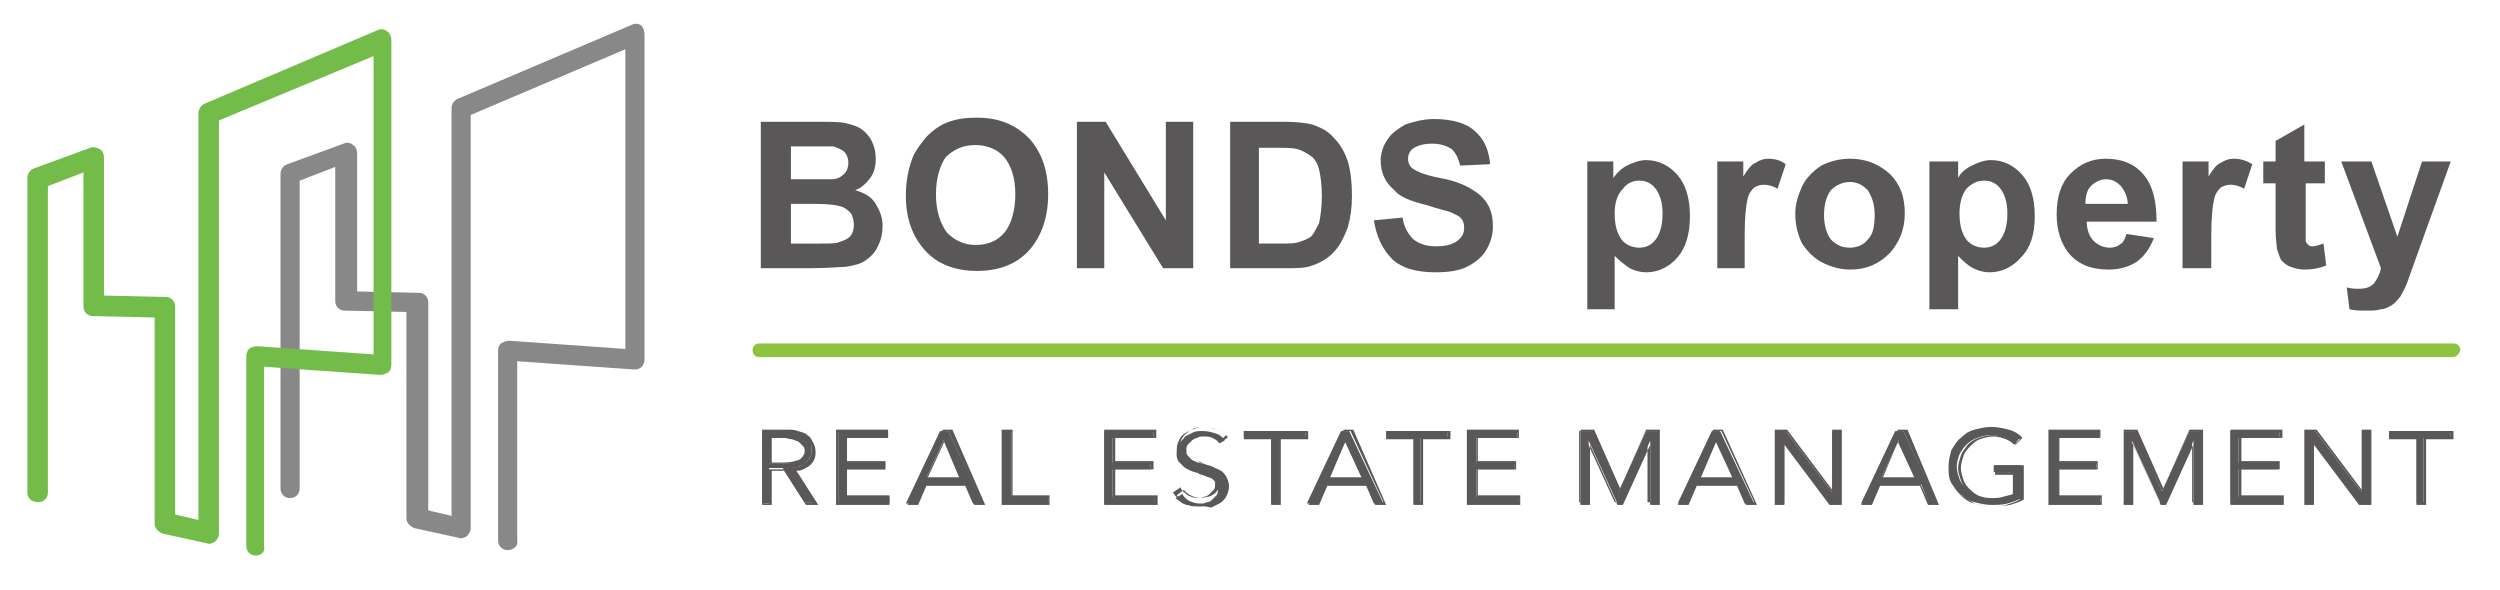 <?xml version="1.0" encoding="utf-8"?>
<!-- Generator: Adobe Illustrator 25.0.0, SVG Export Plug-In . SVG Version: 6.00 Build 0)  -->
<svg version="1.1" id="レイヤー_1" xmlns="http://www.w3.org/2000/svg" xmlns:xlink="http://www.w3.org/1999/xlink" x="0px"
	 y="0px" viewBox="0 0 182.7 43.1" style="enable-background:new 0 0 182.7 43.1;" xml:space="preserve">
<style type="text/css">
	.st0{fill:#595757;}
	.st1{fill:#8DC33E;}
	.st2{fill:#888888;}
	.st3{fill:#74BC4A;}
</style>
<g>
	<g>
		<g>
			<g>
				<path class="st0" d="M55.6,8.9h4.3c0.8,0,1.5,0,1.9,0.1c0.4,0.1,0.8,0.2,1.1,0.4c0.3,0.2,0.6,0.5,0.8,0.9
					c0.2,0.4,0.3,0.8,0.3,1.3c0,0.5-0.1,1-0.4,1.4c-0.3,0.4-0.6,0.7-1.1,0.9c0.7,0.2,1.2,0.5,1.5,1c0.3,0.5,0.5,1,0.5,1.6
					c0,0.5-0.1,1-0.3,1.4c-0.2,0.5-0.5,0.8-0.9,1.1c-0.4,0.3-0.9,0.4-1.5,0.5c-0.4,0-1.2,0.1-2.6,0.1h-3.6V8.9z M57.8,10.6v2.5h1.4
					c0.8,0,1.4,0,1.6,0c0.4,0,0.7-0.2,0.9-0.4c0.2-0.2,0.3-0.5,0.3-0.8c0-0.3-0.1-0.6-0.3-0.8c-0.2-0.2-0.5-0.3-0.8-0.4
					c-0.2,0-0.8,0-1.8,0H57.8z M57.8,14.9v2.9h2c0.8,0,1.3,0,1.5-0.1c0.3-0.1,0.6-0.2,0.8-0.4c0.2-0.2,0.3-0.5,0.3-0.9
					c0-0.3-0.1-0.6-0.2-0.8c-0.2-0.2-0.4-0.4-0.7-0.5c-0.3-0.1-0.9-0.2-1.9-0.2H57.8z"/>
				<path class="st0" d="M66.2,14.3c0-1.1,0.2-2,0.5-2.8c0.2-0.5,0.6-1,1-1.5c0.4-0.4,0.9-0.8,1.4-1c0.7-0.3,1.4-0.4,2.3-0.4
					c1.6,0,2.8,0.5,3.8,1.5c0.9,1,1.4,2.3,1.4,4.1c0,1.7-0.5,3.1-1.4,4.1c-0.9,1-2.2,1.5-3.8,1.5c-1.6,0-2.9-0.5-3.8-1.5
					C66.7,17.3,66.2,16,66.2,14.3z M68.4,14.2c0,1.2,0.3,2.1,0.8,2.8c0.6,0.6,1.3,0.9,2.1,0.9c0.9,0,1.6-0.3,2.1-0.9
					c0.5-0.6,0.8-1.6,0.8-2.8c0-1.2-0.3-2.1-0.8-2.7c-0.5-0.6-1.3-0.9-2.1-0.9c-0.9,0-1.6,0.3-2.2,0.9C68.7,12.1,68.4,13,68.4,14.2z
					"/>
				<path class="st0" d="M78.7,19.6V8.9h2.1l4.4,7.2V8.9h2v10.7h-2.2l-4.3-7v7H78.7z"/>
				<path class="st0" d="M89.9,8.9h4c0.9,0,1.6,0.1,2,0.2c0.6,0.2,1.2,0.5,1.6,1c0.5,0.5,0.8,1.1,1,1.7c0.2,0.7,0.3,1.5,0.3,2.5
					c0,0.9-0.1,1.6-0.3,2.3c-0.3,0.8-0.6,1.4-1.1,1.9c-0.4,0.4-0.9,0.7-1.5,0.9c-0.5,0.2-1.1,0.2-1.9,0.2h-4.1V8.9z M92,10.7v7.1
					h1.6c0.6,0,1,0,1.3-0.1c0.3-0.1,0.6-0.2,0.9-0.4c0.2-0.2,0.4-0.6,0.6-1c0.1-0.5,0.2-1.1,0.2-2c0-0.8-0.1-1.5-0.2-1.9
					c-0.1-0.4-0.3-0.8-0.6-1c-0.3-0.2-0.6-0.4-1-0.5c-0.3-0.1-0.9-0.1-1.8-0.1H92z"/>
				<path class="st0" d="M100.4,16.1l2.1-0.2c0.1,0.7,0.4,1.2,0.8,1.6c0.4,0.3,0.9,0.5,1.6,0.5c0.7,0,1.2-0.1,1.6-0.4
					c0.4-0.3,0.5-0.6,0.5-1c0-0.3-0.1-0.5-0.2-0.6c-0.1-0.2-0.4-0.3-0.8-0.5c-0.3-0.1-0.8-0.2-1.7-0.5c-1.2-0.3-2-0.6-2.4-1.1
					c-0.7-0.6-1-1.3-1-2.2c0-0.5,0.2-1.1,0.5-1.5c0.3-0.5,0.8-0.8,1.3-1.1c0.6-0.2,1.3-0.4,2.1-0.4c1.3,0,2.4,0.3,3,0.9
					c0.7,0.6,1,1.4,1.1,2.4l-2.2,0.1c-0.1-0.5-0.3-0.9-0.6-1.2c-0.3-0.2-0.8-0.4-1.4-0.4c-0.6,0-1.1,0.1-1.5,0.4
					c-0.2,0.2-0.3,0.4-0.3,0.7c0,0.3,0.1,0.5,0.3,0.7c0.3,0.2,0.9,0.5,2,0.7c1.1,0.2,1.8,0.5,2.3,0.8c0.5,0.3,0.9,0.6,1.2,1.1
					c0.3,0.5,0.4,1,0.4,1.7c0,0.6-0.2,1.2-0.5,1.7c-0.3,0.5-0.8,0.9-1.4,1.2c-0.6,0.3-1.4,0.4-2.3,0.4c-1.4,0-2.4-0.3-3.1-0.9
					C101,18.2,100.6,17.3,100.4,16.1z"/>
				<path class="st0" d="M116,11.8h1.9V13c0.3-0.4,0.6-0.7,1-0.9c0.4-0.2,0.9-0.4,1.4-0.4c0.9,0,1.7,0.4,2.3,1.1
					c0.6,0.7,0.9,1.7,0.9,3c0,1.3-0.3,2.3-0.9,3c-0.6,0.7-1.4,1.1-2.3,1.1c-0.4,0-0.8-0.1-1.2-0.3c-0.3-0.2-0.7-0.5-1.1-0.9v3.9H116
					V11.8z M118,15.6c0,0.9,0.2,1.5,0.5,1.9c0.3,0.4,0.8,0.6,1.3,0.6c0.5,0,0.9-0.2,1.2-0.6c0.3-0.4,0.5-1,0.5-1.9
					c0-0.8-0.2-1.4-0.5-1.8c-0.3-0.4-0.7-0.6-1.2-0.6c-0.5,0-0.9,0.2-1.2,0.6C118.2,14.2,118,14.8,118,15.6z"/>
				<path class="st0" d="M127.6,19.6h-2.1v-7.8h1.9v1.1c0.3-0.5,0.6-0.9,0.9-1c0.3-0.2,0.6-0.3,0.9-0.3c0.5,0,0.9,0.1,1.3,0.4
					l-0.6,1.8c-0.3-0.2-0.7-0.3-1-0.3c-0.3,0-0.5,0.1-0.7,0.2c-0.2,0.2-0.4,0.4-0.5,0.9c-0.1,0.4-0.2,1.3-0.2,2.6V19.6z"/>
				<path class="st0" d="M131.2,15.6c0-0.7,0.2-1.3,0.5-2c0.3-0.6,0.8-1.1,1.4-1.5c0.6-0.3,1.3-0.5,2.1-0.5c1.2,0,2.1,0.4,2.9,1.1
					c0.8,0.8,1.1,1.7,1.1,2.9c0,1.2-0.4,2.1-1.1,2.9c-0.8,0.8-1.7,1.2-2.9,1.2c-0.7,0-1.4-0.2-2-0.5c-0.6-0.3-1.1-0.8-1.5-1.4
					C131.4,17.2,131.2,16.5,131.2,15.6z M133.3,15.7c0,0.8,0.2,1.4,0.5,1.8c0.4,0.4,0.8,0.6,1.4,0.6c0.5,0,1-0.2,1.3-0.6
					c0.4-0.4,0.5-1,0.5-1.8c0-0.8-0.2-1.3-0.5-1.8c-0.4-0.4-0.8-0.6-1.3-0.6c-0.5,0-1,0.2-1.4,0.6C133.5,14.3,133.3,14.9,133.3,15.7
					z"/>
				<path class="st0" d="M141.2,11.8h1.9V13c0.2-0.4,0.6-0.7,1-0.9c0.4-0.2,0.9-0.4,1.4-0.4c0.9,0,1.7,0.4,2.3,1.1
					c0.6,0.7,0.9,1.7,0.9,3c0,1.3-0.3,2.3-1,3c-0.6,0.7-1.4,1.1-2.3,1.1c-0.4,0-0.8-0.1-1.2-0.3c-0.4-0.2-0.7-0.5-1.1-0.9v3.9h-2.1
					V11.8z M143.2,15.6c0,0.9,0.2,1.5,0.5,1.9c0.3,0.4,0.8,0.6,1.3,0.6c0.5,0,0.9-0.2,1.2-0.6c0.3-0.4,0.5-1,0.5-1.9
					c0-0.8-0.2-1.4-0.5-1.8c-0.3-0.4-0.7-0.6-1.2-0.6c-0.5,0-0.9,0.2-1.3,0.6C143.4,14.2,143.2,14.8,143.2,15.6z"/>
				<path class="st0" d="M155.4,17.1l2,0.3c-0.3,0.8-0.7,1.3-1.2,1.7c-0.6,0.4-1.3,0.6-2.1,0.6c-1.3,0-2.3-0.4-3-1.3
					c-0.5-0.7-0.8-1.6-0.8-2.7c0-1.3,0.3-2.3,1-3c0.7-0.7,1.5-1.1,2.6-1.1c1.2,0,2.1,0.4,2.7,1.1c0.7,0.8,1,1.9,1,3.5h-5.1
					c0,0.6,0.2,1.1,0.5,1.4c0.3,0.3,0.7,0.5,1.2,0.5c0.3,0,0.6-0.1,0.8-0.3C155.1,17.8,155.3,17.5,155.4,17.1z M155.5,15
					c0-0.6-0.2-1-0.5-1.4c-0.3-0.3-0.6-0.5-1.1-0.5c-0.4,0-0.8,0.2-1.1,0.5c-0.3,0.3-0.4,0.8-0.4,1.3H155.5z"/>
				<path class="st0" d="M161.6,19.6h-2.1v-7.8h1.9v1.1c0.3-0.5,0.6-0.9,0.9-1c0.3-0.2,0.6-0.3,0.9-0.3c0.5,0,0.9,0.1,1.4,0.4
					l-0.6,1.8c-0.3-0.2-0.7-0.3-1-0.3c-0.3,0-0.5,0.1-0.7,0.2c-0.2,0.2-0.4,0.4-0.5,0.9c-0.1,0.4-0.2,1.3-0.2,2.6V19.6z"/>
				<path class="st0" d="M169.9,11.8v1.6h-1.4v3.1c0,0.6,0,1,0,1.1c0,0.1,0.1,0.2,0.2,0.3c0.1,0.1,0.2,0.1,0.3,0.1
					c0.2,0,0.5-0.1,0.8-0.2l0.2,1.6c-0.5,0.2-1,0.3-1.6,0.3c-0.4,0-0.7-0.1-1-0.2c-0.3-0.1-0.5-0.3-0.7-0.5
					c-0.1-0.2-0.2-0.5-0.3-0.8c0-0.2-0.1-0.7-0.1-1.4v-3.4h-0.9v-1.6h0.9v-1.5l2.1-1.2v2.7H169.9z"/>
				<path class="st0" d="M171.1,11.8h2.2l1.9,5.5l1.8-5.5h2.1l-2.7,7.5l-0.5,1.4c-0.2,0.5-0.4,0.8-0.5,1c-0.2,0.2-0.3,0.4-0.6,0.6
					c-0.2,0.1-0.5,0.3-0.8,0.3c-0.3,0.1-0.7,0.1-1.1,0.1c-0.4,0-0.8,0-1.2-0.1l-0.2-1.6c0.3,0.1,0.6,0.1,0.9,0.1
					c0.5,0,0.8-0.1,1.1-0.4c0.2-0.3,0.4-0.6,0.5-1.1L171.1,11.8z"/>
			</g>
		</g>
		<path class="st1" d="M179.2,26.1H55.5c-0.3,0-0.5-0.2-0.5-0.5c0-0.3,0.2-0.5,0.5-0.5h123.8c0.3,0,0.5,0.2,0.5,0.5
			C179.7,25.9,179.5,26.1,179.2,26.1z"/>
		<g>
			<g>
				<g>
					<path class="st0" d="M56.3,36.8h-0.6v-5.3h1.7c0.3,0,0.6,0,0.8,0.1c0.2,0.1,0.5,0.1,0.6,0.2c0.2,0.1,0.3,0.3,0.4,0.4
						c0.1,0.2,0.1,0.4,0.1,0.7c0,0.2,0,0.4-0.1,0.5c-0.1,0.2-0.2,0.3-0.3,0.4c-0.1,0.1-0.3,0.2-0.5,0.3c-0.2,0.1-0.4,0.1-0.6,0.1
						l1.7,2.5h-0.7l-1.6-2.5h-1V36.8z M56.3,33.9h1c0.5,0,0.9-0.1,1.1-0.2c0.3-0.2,0.4-0.4,0.4-0.7c0-0.2,0-0.3-0.1-0.4
						c-0.1-0.1-0.2-0.2-0.3-0.3c-0.1-0.1-0.3-0.1-0.5-0.2c-0.2,0-0.4-0.1-0.6-0.1h-1.1V33.9z"/>
					<path class="st0" d="M59.8,36.9h-0.9l0,0l-1.6-2.5h-0.9v2.5h-0.7v-5.5h1.8c0.3,0,0.6,0,0.8,0.1c0.3,0.1,0.5,0.1,0.7,0.3
						c0.2,0.1,0.3,0.3,0.4,0.5c0.1,0.2,0.2,0.4,0.2,0.7c0,0.2,0,0.4-0.1,0.6c-0.1,0.2-0.2,0.3-0.3,0.4c-0.1,0.1-0.3,0.2-0.5,0.3
						c-0.2,0.1-0.3,0.1-0.5,0.1L59.8,36.9z M58.9,36.7h0.5l-1.7-2.5l0.1,0c0.2,0,0.4-0.1,0.6-0.1c0.2-0.1,0.3-0.2,0.5-0.3
						c0.1-0.1,0.2-0.2,0.3-0.4c0.1-0.1,0.1-0.3,0.1-0.5c0-0.2,0-0.5-0.1-0.6c-0.1-0.2-0.2-0.3-0.4-0.4c-0.2-0.1-0.4-0.2-0.6-0.2
						c-0.2,0-0.5-0.1-0.8-0.1h-1.6v5.2h0.4v-2.5h1.1l0,0L58.9,36.7z M57.3,33.9h-1.1v-2h1.1c0.2,0,0.4,0,0.6,0.1
						c0.2,0,0.4,0.1,0.5,0.2c0.1,0.1,0.2,0.2,0.3,0.3c0.1,0.1,0.1,0.3,0.1,0.5c0,0.3-0.1,0.6-0.4,0.8C58.2,33.9,57.8,33.9,57.3,33.9
						z M56.3,33.8h1c0.5,0,0.8-0.1,1.1-0.2c0.2-0.1,0.4-0.4,0.4-0.6c0-0.2,0-0.3-0.1-0.4c-0.1-0.1-0.2-0.2-0.3-0.3
						c-0.1-0.1-0.3-0.1-0.4-0.2c-0.2,0-0.4-0.1-0.6-0.1h-1V33.8z"/>
				</g>
				<g>
					<path class="st0" d="M61.8,36.3H65v0.5h-3.7v-5.3h3.6V32h-3v1.8h2.8v0.5h-2.8V36.3z"/>
					<path class="st0" d="M65,36.9h-3.9v-5.5h3.8v0.6h-3v1.7h2.8v0.6h-2.8v1.9H65V36.9z M61.3,36.7h3.6v-0.3h-3.1v-2.2h2.8v-0.3
						h-2.8v-2h3v-0.3h-3.5V36.7z"/>
				</g>
				<g>
					<path class="st0" d="M66.9,36.8h-0.7l2.5-5.3h0.6l2.5,5.3h-0.7l-0.6-1.4h-3L66.9,36.8z M67.7,34.9h2.6L69,32.1L67.7,34.9z"/>
					<path class="st0" d="M72,36.9h-0.8l-0.6-1.4h-2.9l-0.6,1.4h-0.8l0.1-0.1l2.5-5.4h0.7l0,0L72,36.9z M71.2,36.7h0.5l-2.4-5.2
						h-0.5l-2.5,5.2h0.5l0.6-1.4h3.1L71.2,36.7z M70.4,35h-2.8l0.1-0.1l1.4-3L70.4,35z M67.8,34.9h2.3L69,32.3L67.8,34.9z"/>
				</g>
				<g>
					<path class="st0" d="M73.9,36.3h2.7v0.5h-3.3v-5.3h0.6V36.3z"/>
					<path class="st0" d="M76.7,36.9h-3.5v-5.5H74v4.8h2.7V36.9z M73.4,36.7h3.2v-0.3h-2.7v-4.8h-0.4V36.7z"/>
				</g>
				<g>
					<path class="st0" d="M81.3,36.3h3.1v0.5h-3.7v-5.3h3.6V32h-3v1.8h2.8v0.5h-2.8V36.3z"/>
					<path class="st0" d="M84.6,36.9h-3.9v-5.5h3.8v0.6h-3v1.7h2.8v0.6h-2.8v1.9h3.1V36.9z M80.8,36.7h3.6v-0.3h-3.1v-2.2h2.8v-0.3
						h-2.8v-2h3v-0.3h-3.5V36.7z"/>
				</g>
				<g>
					<path class="st0" d="M89.1,32.4c-0.1-0.2-0.3-0.3-0.5-0.4c-0.2-0.1-0.4-0.1-0.7-0.1c-0.1,0-0.3,0-0.4,0.1
						c-0.1,0-0.3,0.1-0.4,0.2c-0.1,0.1-0.2,0.2-0.3,0.3c-0.1,0.1-0.1,0.3-0.1,0.4c0,0.2,0,0.3,0.1,0.4c0.1,0.1,0.2,0.2,0.3,0.3
						c0.1,0.1,0.3,0.1,0.4,0.2c0.2,0,0.3,0.1,0.5,0.1c0.2,0.1,0.4,0.1,0.6,0.2c0.2,0.1,0.4,0.2,0.6,0.3c0.2,0.1,0.3,0.3,0.4,0.4
						c0.1,0.2,0.2,0.4,0.2,0.7c0,0.3-0.1,0.5-0.2,0.7c-0.1,0.2-0.3,0.4-0.4,0.5c-0.2,0.1-0.4,0.2-0.6,0.3C88.2,36.9,88,37,87.7,37
						c-0.2,0-0.4,0-0.5,0c-0.2,0-0.3-0.1-0.5-0.1c-0.2-0.1-0.3-0.1-0.4-0.2c-0.1-0.1-0.3-0.2-0.4-0.3l0.5-0.3
						c0.1,0.2,0.3,0.4,0.5,0.5c0.2,0.1,0.5,0.2,0.8,0.2c0.2,0,0.3,0,0.5-0.1c0.2,0,0.3-0.1,0.4-0.2c0.1-0.1,0.2-0.2,0.3-0.3
						c0.1-0.1,0.1-0.3,0.1-0.4c0-0.2,0-0.3-0.1-0.5c-0.1-0.1-0.2-0.2-0.3-0.3c-0.1-0.1-0.3-0.1-0.5-0.2c-0.2-0.1-0.4-0.1-0.5-0.2
						c-0.2-0.1-0.4-0.1-0.6-0.2c-0.2-0.1-0.4-0.2-0.5-0.3c-0.1-0.1-0.3-0.3-0.4-0.4c-0.1-0.2-0.1-0.4-0.1-0.6c0-0.3,0.1-0.5,0.2-0.7
						c0.1-0.2,0.3-0.3,0.4-0.5c0.2-0.1,0.4-0.2,0.6-0.3c0.2-0.1,0.4-0.1,0.7-0.1c0.4,0,0.7,0.1,1,0.2c0.3,0.1,0.5,0.3,0.6,0.5
						L89.1,32.4z"/>
					<path class="st0" d="M87.7,37c-0.2,0-0.4,0-0.5-0.1c-0.2,0-0.4-0.1-0.5-0.1c-0.2-0.1-0.3-0.2-0.5-0.3c-0.1-0.1-0.3-0.2-0.4-0.4
						l-0.1-0.1l0.6-0.4l0,0.1c0.1,0.2,0.3,0.3,0.5,0.5c0.2,0.1,0.5,0.2,0.8,0.2c0.1,0,0.3,0,0.4-0.1c0.1,0,0.3-0.1,0.4-0.2
						c0.1-0.1,0.2-0.2,0.3-0.3c0.1-0.1,0.1-0.3,0.1-0.4c0-0.2,0-0.3-0.1-0.4c-0.1-0.1-0.2-0.2-0.3-0.3c-0.1-0.1-0.3-0.1-0.4-0.2
						c-0.2-0.1-0.4-0.1-0.5-0.2c-0.2-0.1-0.4-0.1-0.6-0.2c-0.2-0.1-0.4-0.2-0.5-0.3c-0.2-0.1-0.3-0.3-0.4-0.4
						C86,33.3,86,33.1,86,32.8c0-0.3,0.1-0.5,0.2-0.7c0.1-0.2,0.3-0.4,0.5-0.5c0.2-0.1,0.4-0.2,0.6-0.3c0.2-0.1,0.5-0.1,0.7-0.1
						c0.4,0,0.8,0.1,1,0.2c0.3,0.1,0.5,0.3,0.7,0.5l0,0.1l-0.6,0.4l0-0.1c-0.1-0.1-0.3-0.3-0.5-0.4c-0.2-0.1-0.4-0.1-0.7-0.1
						c-0.1,0-0.3,0-0.4,0.1c-0.1,0-0.3,0.1-0.4,0.2c-0.1,0.1-0.2,0.2-0.3,0.3c-0.1,0.1-0.1,0.2-0.1,0.4c0,0.2,0,0.3,0.1,0.4
						c0.1,0.1,0.2,0.2,0.3,0.3c0.1,0.1,0.2,0.1,0.4,0.2c0.1,0,0.3,0.1,0.5,0.2c0.2,0.1,0.4,0.1,0.6,0.2c0.2,0.1,0.4,0.2,0.6,0.3
						c0.2,0.1,0.3,0.3,0.4,0.5c0.1,0.2,0.2,0.4,0.2,0.7c0,0.3-0.1,0.5-0.2,0.7c-0.1,0.2-0.3,0.4-0.5,0.5c-0.2,0.1-0.4,0.2-0.6,0.3
						C88.2,37,88,37,87.7,37z M86,36.2c0.1,0.1,0.2,0.2,0.3,0.3c0.1,0.1,0.3,0.2,0.4,0.2c0.2,0.1,0.3,0.1,0.5,0.1
						c0.4,0.1,0.8,0.1,1.2,0c0.2-0.1,0.4-0.1,0.6-0.3c0.2-0.1,0.3-0.3,0.4-0.5c0.1-0.2,0.2-0.4,0.2-0.6c0-0.2,0-0.5-0.1-0.6
						c-0.1-0.2-0.2-0.3-0.4-0.4c-0.2-0.1-0.3-0.2-0.5-0.3c-0.2-0.1-0.4-0.1-0.6-0.2c-0.2,0-0.3-0.1-0.5-0.2
						c-0.2-0.1-0.3-0.1-0.4-0.2c-0.1-0.1-0.2-0.2-0.3-0.3c-0.1-0.1-0.1-0.3-0.1-0.5c0-0.2,0-0.3,0.1-0.5c0.1-0.1,0.2-0.2,0.3-0.3
						c0.1-0.1,0.3-0.2,0.4-0.2c0.2,0,0.3-0.1,0.5-0.1c0.3,0,0.5,0.1,0.8,0.2c0.2,0.1,0.3,0.2,0.5,0.3l0.3-0.3
						c-0.1-0.1-0.3-0.3-0.6-0.4c-0.3-0.1-0.6-0.2-1-0.2c-0.2,0-0.4,0-0.6,0.1c-0.2,0.1-0.4,0.1-0.6,0.3c-0.2,0.1-0.3,0.3-0.4,0.4
						c-0.1,0.2-0.2,0.4-0.2,0.6c0,0.2,0,0.4,0.1,0.6c0.1,0.2,0.2,0.3,0.3,0.4c0.1,0.1,0.3,0.2,0.5,0.3c0.2,0.1,0.4,0.1,0.6,0.2
						c0.2,0.1,0.4,0.1,0.5,0.2c0.2,0.1,0.3,0.1,0.5,0.2c0.1,0.1,0.3,0.2,0.3,0.3c0.1,0.1,0.1,0.3,0.1,0.5c0,0.2,0,0.3-0.1,0.5
						c-0.1,0.1-0.2,0.3-0.3,0.3c-0.1,0.1-0.3,0.2-0.4,0.2c-0.2,0-0.3,0.1-0.5,0.1c-0.3,0-0.6-0.1-0.8-0.2c-0.2-0.1-0.4-0.3-0.5-0.4
						L86,36.2z"/>
				</g>
				<g>
					<path class="st0" d="M93.5,36.8h-0.6V32h-2v-0.5h4.5V32h-2V36.8z"/>
					<path class="st0" d="M93.6,36.9h-0.7v-4.8h-2v-0.6h4.7v0.6h-2V36.9z M93,36.7h0.4v-4.8h2v-0.3H91v0.3h2V36.7z"/>
				</g>
				<g>
					<path class="st0" d="M96.2,36.8h-0.7l2.5-5.3h0.6l2.5,5.3h-0.7l-0.6-1.4h-3L96.2,36.8z M97.1,34.9h2.6l-1.3-2.8L97.1,34.9z"/>
					<path class="st0" d="M101.3,36.9h-0.8l-0.6-1.4h-2.9l-0.6,1.4h-0.8l0.1-0.1l2.5-5.4h0.7l0,0L101.3,36.9z M100.6,36.7h0.5
						l-2.4-5.2h-0.5l-2.5,5.2h0.5l0.6-1.4h3.1L100.6,36.7z M99.8,35H97l0-0.1l1.4-3L99.8,35z M97.2,34.9h2.3l-1.2-2.6L97.2,34.9z"/>
				</g>
				<g>
					<path class="st0" d="M103.9,36.8h-0.6V32h-2v-0.5h4.5V32h-2V36.8z"/>
					<path class="st0" d="M104,36.9h-0.7v-4.8h-2v-0.6h4.7v0.6h-2V36.9z M103.4,36.7h0.4v-4.8h2v-0.3h-4.4v0.3h2V36.7z"/>
				</g>
				<g>
					<path class="st0" d="M107.9,36.3h3.1v0.5h-3.7v-5.3h3.6V32h-3v1.8h2.8v0.5h-2.8V36.3z"/>
					<path class="st0" d="M111.1,36.9h-3.9v-5.5h3.8v0.6h-3v1.7h2.8v0.6H108v1.9h3.1V36.9z M107.4,36.7h3.6v-0.3h-3.1v-2.2h2.8v-0.3
						h-2.8v-2h3v-0.3h-3.5V36.7z"/>
				</g>
				<g>
					<path class="st0" d="M118.3,35.9L118.3,35.9l2-4.4h0.9v5.3h-0.6v-4.6h0l-2.1,4.6h-0.3l-2.1-4.6h0v4.6h-0.6v-5.3h0.9L118.3,35.9
						z"/>
					<path class="st0" d="M121.3,36.9h-0.7v-4.4l-2,4.4h-0.4l-2-4.4v4.4h-0.7v-5.5h1l1.9,4.3l1.9-4.3h1V36.9z M120.7,36.7h0.4v-5.2
						h-0.8l-2,4.4h-0.1l0,0l-2-4.4h-0.8v5.2h0.4v-4.6h0.1l0,0l2.1,4.6h0.2l2.1-4.6h0.1l0,0.1V36.7z"/>
				</g>
				<g>
					<path class="st0" d="M123.3,36.8h-0.7l2.5-5.3h0.6l2.5,5.3h-0.7l-0.6-1.4h-3L123.3,36.8z M124.2,34.9h2.6l-1.3-2.8L124.2,34.9z
						"/>
					<path class="st0" d="M128.4,36.9h-0.8l-0.6-1.4H124l-0.6,1.4h-0.8l0.1-0.1l2.5-5.4h0.7l0,0L128.4,36.9z M127.7,36.7h0.5
						l-2.4-5.2h-0.5l-2.5,5.2h0.5l0.6-1.4h3.1L127.7,36.7z M126.9,35h-2.8l0-0.1l1.4-3L126.9,35z M124.3,34.9h2.3l-1.2-2.6
						L124.3,34.9z"/>
				</g>
				<g>
					<path class="st0" d="M133.9,36L133.9,36l0-4.5h0.6v5.3h-0.7l-3.4-4.6h0v4.6h-0.6v-5.3h0.7L133.9,36z"/>
					<path class="st0" d="M134.6,36.9h-0.9l0,0l-3.3-4.4v4.4h-0.7v-5.5h0.9l0,0l3.3,4.4v-4.4h0.7V36.9z M133.8,36.7h0.6v-5.2H134
						v4.5h-0.1l0,0l-3.4-4.5h-0.6v5.2h0.4v-4.6h0.1l0,0L133.8,36.7z"/>
				</g>
				<g>
					<path class="st0" d="M136.6,36.8H136l2.5-5.3h0.6l2.5,5.3H141l-0.6-1.4h-3L136.6,36.8z M137.5,34.9h2.6l-1.3-2.8L137.5,34.9z"
						/>
					<path class="st0" d="M141.7,36.9h-0.8l-0.6-1.4h-2.9l-0.6,1.4h-0.8l0.1-0.1l2.6-5.4h0.7l0,0L141.7,36.9z M141,36.7h0.5
						l-2.4-5.2h-0.5l-2.5,5.2h0.5l0.6-1.4h3.1L141,36.7z M140.2,35h-2.8l0.1-0.1l1.4-3L140.2,35z M137.6,34.9h2.3l-1.2-2.6
						L137.6,34.9z"/>
				</g>
				<g>
					<path class="st0" d="M147.2,32.5c-0.2-0.2-0.4-0.3-0.7-0.5c-0.3-0.1-0.6-0.2-1-0.2c-0.4,0-0.7,0.1-1,0.2
						c-0.3,0.1-0.6,0.3-0.8,0.5c-0.2,0.2-0.4,0.5-0.5,0.7c-0.1,0.3-0.2,0.6-0.2,0.9c0,0.3,0.1,0.6,0.2,0.9c0.1,0.3,0.3,0.5,0.5,0.7
						c0.2,0.2,0.5,0.4,0.8,0.5c0.3,0.1,0.6,0.2,1,0.2c0.3,0,0.6,0,0.9-0.1c0.3-0.1,0.5-0.1,0.7-0.2v-1.6h-1.4V34h2v2.4
						c-0.3,0.2-0.7,0.3-1,0.4c-0.4,0.1-0.8,0.1-1.2,0.1c-0.4,0-0.8-0.1-1.2-0.2c-0.4-0.1-0.7-0.3-1-0.6c-0.3-0.2-0.5-0.5-0.6-0.9
						c-0.1-0.3-0.2-0.7-0.2-1.1c0-0.4,0.1-0.8,0.2-1.1c0.2-0.3,0.4-0.6,0.6-0.9c0.3-0.2,0.6-0.4,1-0.6c0.4-0.1,0.8-0.2,1.2-0.2
						c0.5,0,0.9,0.1,1.2,0.2c0.3,0.1,0.6,0.3,0.9,0.5L147.2,32.5z"/>
					<path class="st0" d="M145.5,37c-0.4,0-0.9-0.1-1.2-0.2c-0.4-0.1-0.7-0.3-1-0.6c-0.3-0.3-0.5-0.6-0.7-0.9
						c-0.2-0.4-0.2-0.7-0.2-1.2c0-0.4,0.1-0.8,0.2-1.2c0.2-0.3,0.4-0.7,0.7-0.9c0.3-0.3,0.6-0.5,1-0.6c0.4-0.1,0.8-0.2,1.2-0.2
						c0.5,0,0.9,0.1,1.3,0.2c0.4,0.1,0.7,0.3,0.9,0.5l0.1,0.1l-0.5,0.5l0,0c-0.2-0.2-0.4-0.3-0.7-0.4c-0.3-0.1-0.6-0.2-0.9-0.2
						c-0.4,0-0.7,0.1-1,0.2c-0.3,0.1-0.5,0.3-0.7,0.5c-0.2,0.2-0.4,0.4-0.5,0.7c-0.1,0.3-0.2,0.6-0.2,0.9c0,0.3,0.1,0.6,0.2,0.9
						c0.1,0.3,0.3,0.5,0.5,0.7c0.2,0.2,0.5,0.4,0.7,0.5c0.3,0.1,0.6,0.2,1,0.2c0.3,0,0.6,0,0.9-0.1c0.2-0.1,0.5-0.1,0.6-0.2v-1.5
						h-1.4V34h2.1v2.5l0,0c-0.3,0.2-0.7,0.3-1,0.4C146.3,37,145.9,37,145.5,37z M145.5,31.4c-0.4,0-0.8,0.1-1.2,0.2
						c-0.4,0.1-0.7,0.3-0.9,0.6c-0.3,0.2-0.5,0.5-0.6,0.9c-0.1,0.3-0.2,0.7-0.2,1.1c0,0.4,0.1,0.8,0.2,1.1c0.1,0.3,0.4,0.6,0.6,0.9
						c0.3,0.2,0.6,0.4,0.9,0.6c0.4,0.1,0.8,0.2,1.2,0.2c0.4,0,0.8,0,1.1-0.1c0.3-0.1,0.7-0.2,1-0.4v-2.3h-1.8v0.3h1.4v1.7l0,0
						c-0.2,0.1-0.4,0.2-0.7,0.3c-0.3,0.1-0.6,0.1-0.9,0.1c-0.4,0-0.7-0.1-1-0.2c-0.3-0.1-0.6-0.3-0.8-0.5c-0.2-0.2-0.4-0.5-0.5-0.8
						c-0.1-0.3-0.2-0.6-0.2-0.9c0-0.3,0.1-0.6,0.2-0.9c0.1-0.3,0.3-0.5,0.5-0.8c0.2-0.2,0.5-0.4,0.8-0.5c0.3-0.1,0.7-0.2,1-0.2
						c0.4,0,0.7,0.1,1,0.2c0.3,0.1,0.5,0.2,0.7,0.4l0.3-0.3c-0.2-0.2-0.5-0.3-0.8-0.5C146.4,31.5,146,31.4,145.5,31.4z"/>
				</g>
				<g>
					<path class="st0" d="M150.4,36.3h3.1v0.5h-3.7v-5.3h3.6V32h-3v1.8h2.8v0.5h-2.8V36.3z"/>
					<path class="st0" d="M153.6,36.9h-3.9v-5.5h3.8v0.6h-3v1.7h2.8v0.6h-2.8v1.9h3.1V36.9z M149.9,36.7h3.6v-0.3h-3.1v-2.2h2.8
						v-0.3h-2.8v-2h3v-0.3h-3.5V36.7z"/>
				</g>
				<g>
					<path class="st0" d="M158,35.9L158,35.9l2-4.4h0.9v5.3h-0.6v-4.6h0l-2.1,4.6h-0.3l-2.1-4.6h0v4.6h-0.6v-5.3h0.9L158,35.9z"/>
					<path class="st0" d="M161,36.9h-0.7v-4.4l-2,4.4h-0.4l-2-4.4v4.4h-0.7v-5.5h1l1.9,4.3l1.9-4.3h1V36.9z M160.4,36.7h0.4v-5.2
						h-0.8l-2,4.4H158l0,0l-2-4.4h-0.8v5.2h0.4v-4.6h0.1l0,0l2.1,4.6h0.2l2.1-4.6h0.1l0,0.1V36.7z"/>
				</g>
				<g>
					<path class="st0" d="M163.6,36.3h3.1v0.5h-3.7v-5.3h3.6V32h-3v1.8h2.8v0.5h-2.8V36.3z"/>
					<path class="st0" d="M166.9,36.9H163v-5.5h3.8v0.6h-3v1.7h2.8v0.6h-2.8v1.9h3.1V36.9z M163.1,36.7h3.6v-0.3h-3.1v-2.2h2.8v-0.3
						h-2.8v-2h3v-0.3h-3.5V36.7z"/>
				</g>
				<g>
					<path class="st0" d="M172.6,36L172.6,36l0-4.5h0.6v5.3h-0.7l-3.4-4.6h0v4.6h-0.6v-5.3h0.7L172.6,36z"/>
					<path class="st0" d="M173.3,36.9h-0.9l0,0l-3.3-4.4v4.4h-0.7v-5.5h0.9l0,0l3.3,4.4v-4.4h0.7V36.9z M172.5,36.7h0.6v-5.2h-0.4
						v4.5h-0.1l0,0l-3.4-4.5h-0.6v5.2h0.4v-4.6h0.1l0,0L172.5,36.7z"/>
				</g>
				<g>
					<path class="st0" d="M177.2,36.8h-0.6V32h-2v-0.5h4.5V32h-2V36.8z"/>
					<path class="st0" d="M177.3,36.9h-0.7v-4.8h-2v-0.6h4.7v0.6h-2V36.9z M176.7,36.7h0.4v-4.8h2v-0.3h-4.4v0.3h2V36.7z"/>
				</g>
			</g>
		</g>
	</g>
	<g>
		<g>
			<path class="st2" d="M37.1,40.2c-0.4,0-0.7-0.3-0.7-0.7V25.6c0-0.2,0.1-0.4,0.2-0.5c0.2-0.1,0.4-0.2,0.6-0.2l8.5,0.6V3.6
				L34.4,8.4v30.2c0,0.2-0.1,0.4-0.3,0.6c-0.2,0.1-0.4,0.2-0.6,0.1l-3.2-0.7c-0.3-0.1-0.6-0.4-0.6-0.7V22.8l-4.5-0.1
				c-0.4,0-0.7-0.3-0.7-0.7v-9.8l-2.6,1v22.5c0,0.4-0.3,0.7-0.7,0.7c-0.4,0-0.7-0.3-0.7-0.7v-23c0-0.3,0.2-0.6,0.5-0.7l4.1-1.5
				c0.2-0.1,0.5-0.1,0.7,0.1c0.2,0.1,0.3,0.4,0.3,0.6v10.1l4.5,0.1c0.4,0,0.7,0.3,0.7,0.7v15.2l1.7,0.4V7.9c0-0.3,0.2-0.6,0.5-0.7
				l12.7-5.4c0.2-0.1,0.5-0.1,0.7,0.1C47,2,47.1,2.3,47.1,2.5v23.8c0,0.2-0.1,0.4-0.2,0.5C46.7,27,46.5,27,46.3,27l-8.5-0.6v13.1
				C37.9,39.9,37.5,40.2,37.1,40.2z"/>
		</g>
		<g>
			<path class="st3" d="M18.7,40.6c-0.4,0-0.7-0.3-0.7-0.7V26c0-0.2,0.1-0.4,0.2-0.5c0.1-0.1,0.4-0.2,0.6-0.2l8.5,0.6V4.1L16,8.8V39
				c0,0.2-0.1,0.4-0.3,0.6c-0.2,0.1-0.4,0.2-0.6,0.1L11.9,39c-0.3-0.1-0.6-0.4-0.6-0.7V23.2l-4.5-0.1c-0.4,0-0.7-0.3-0.7-0.7v-9.8
				l-2.6,1V36c0,0.4-0.3,0.7-0.7,0.7C2.3,36.7,2,36.4,2,36V13c0-0.3,0.2-0.6,0.5-0.7l4.1-1.5c0.2-0.1,0.5,0,0.7,0.1
				c0.2,0.1,0.3,0.4,0.3,0.6v10.1l4.5,0.1c0.4,0,0.7,0.3,0.7,0.7v15.2l1.7,0.4V8.3c0-0.3,0.2-0.6,0.4-0.7l12.7-5.4
				c0.2-0.1,0.5-0.1,0.7,0.1c0.2,0.1,0.3,0.4,0.3,0.6v23.8c0,0.2-0.1,0.4-0.2,0.5c-0.2,0.1-0.4,0.2-0.6,0.2l-8.5-0.6v13.1
				C19.4,40.3,19.1,40.6,18.7,40.6z"/>
		</g>
	</g>
</g>
</svg>
